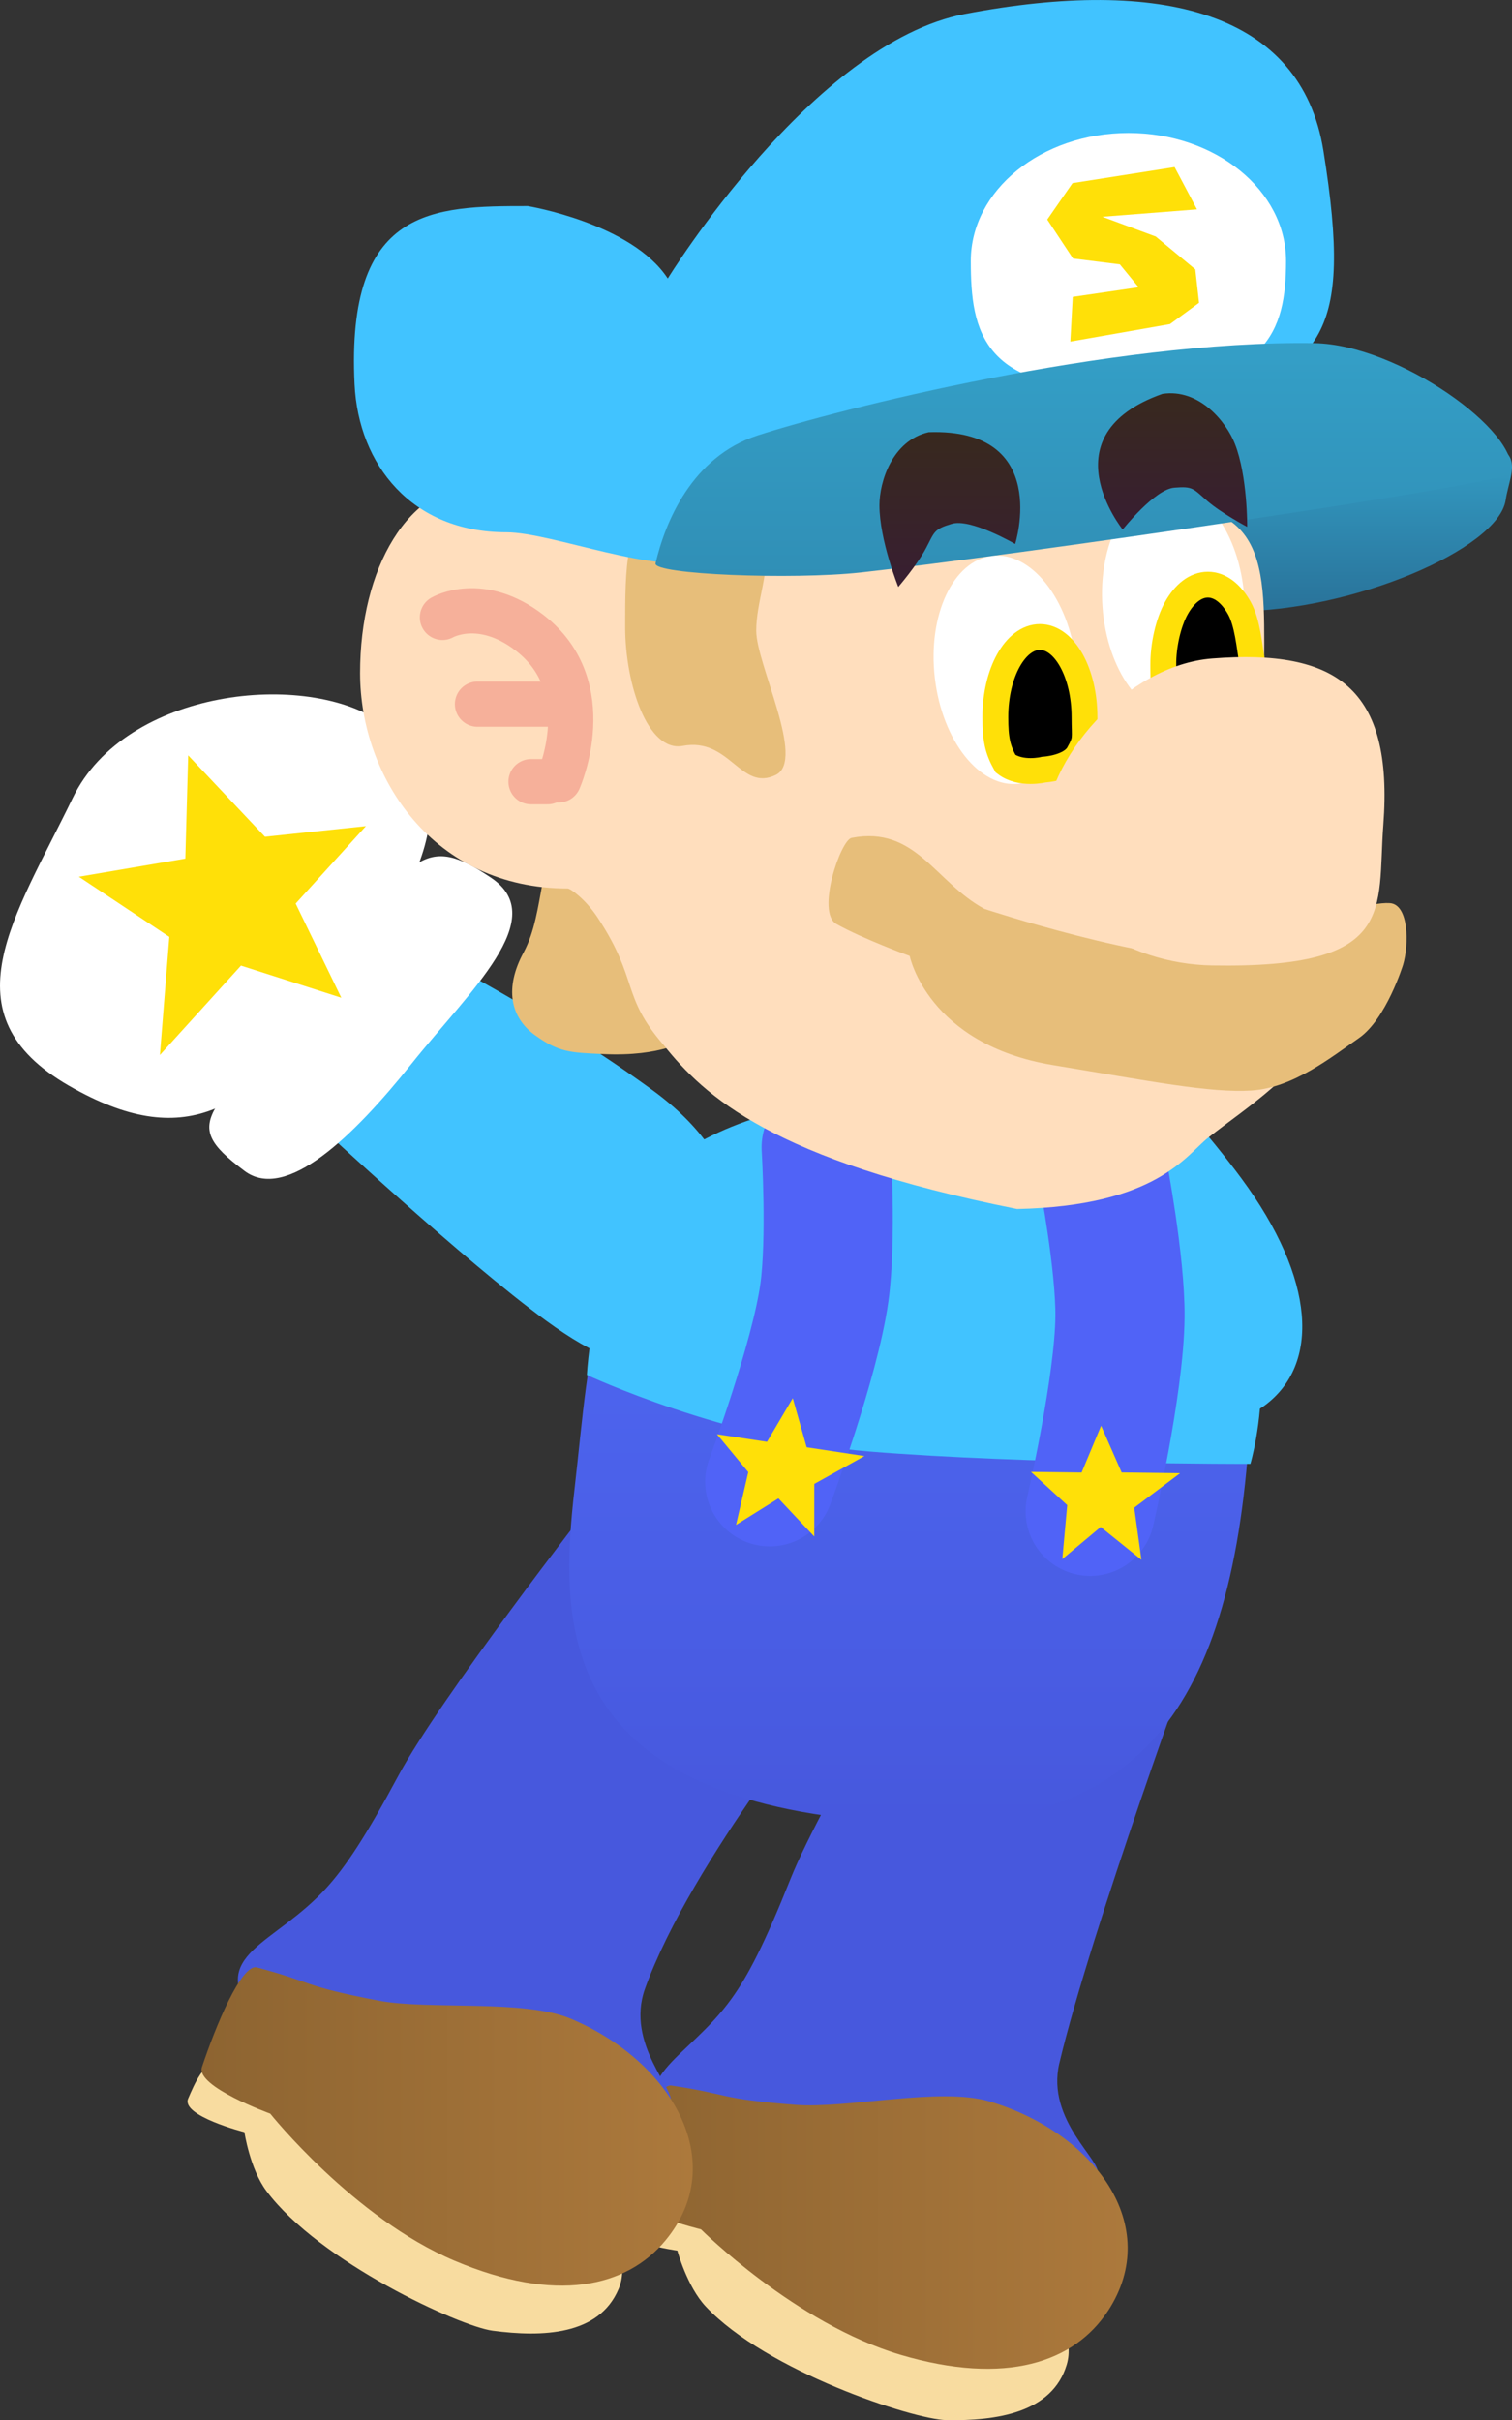 <svg version="1.1" xmlns="http://www.w3.org/2000/svg" xmlns:xlink="http://www.w3.org/1999/xlink" width="117.024" height="187.252" viewBox="0,0,117.024,187.252"><rect x="0" y="0" width="117.024" height="187.252" fill="#333333" stroke="none"/><defs><linearGradient x1="219.945" y1="257.482" x2="258.641" y2="257.482" gradientUnits="userSpaceOnUse" id="color-1"><stop offset="0" stop-color="#8d6431"/><stop offset="1" stop-color="#ac793c"/></linearGradient><linearGradient x1="186.961" y1="249.692" x2="224.984" y2="249.692" gradientUnits="userSpaceOnUse" id="color-2"><stop offset="0" stop-color="#8d6431"/><stop offset="1" stop-color="#ac793c"/></linearGradient><linearGradient x1="241.794" y1="171.996" x2="241.794" y2="226.243" gradientUnits="userSpaceOnUse" id="color-3"><stop offset="0" stop-color="#4f6af7"/><stop offset="1" stop-color="#4758dd"/></linearGradient><linearGradient x1="274.946" y1="119.131" x2="274.946" y2="132.454" gradientUnits="userSpaceOnUse" id="color-4"><stop offset="0" stop-color="#349fc7"/><stop offset="1" stop-color="#297299"/></linearGradient><linearGradient x1="255.219" y1="111.708" x2="255.219" y2="129.723" gradientUnits="userSpaceOnUse" id="color-5"><stop offset="0" stop-color="#349fc7"/><stop offset="1" stop-color="#308fb6"/></linearGradient><linearGradient x1="244.879" y1="118.595" x2="244.879" y2="130.576" gradientUnits="userSpaceOnUse" id="color-6"><stop offset="0" stop-color="#38291e"/><stop offset="1" stop-color="#381e32"/></linearGradient><linearGradient x1="262.121" y1="115.592" x2="262.121" y2="126.137" gradientUnits="userSpaceOnUse" id="color-7"><stop offset="0" stop-color="#38291e"/><stop offset="1" stop-color="#381e32"/></linearGradient></defs><g transform="translate(-171.364,-85.165)"><g data-paper-data="{&quot;isPaintingLayer&quot;:true}" fill-rule="nonzero" stroke-linejoin="miter" stroke-miterlimit="10" stroke-dasharray="" stroke-dashoffset="0" style="mix-blend-mode: normal"><g data-paper-data="{&quot;origPos&quot;:null,&quot;origRot&quot;:0}" stroke="none" stroke-linecap="butt"><g data-paper-data="{&quot;origPos&quot;:null,&quot;index&quot;:null,&quot;origRot&quot;:0}" stroke-width="0"><path d="M269.243,193.91c-4.276,3.158 -13.823,-1.419 -19.606,-9.249c-5.783,-7.83 -10.111,-16.137 -10.111,-16.137l12.723,-9.624c0,0 10.542,11.138 15.193,17.435c5.783,7.83 6.076,14.416 1.8,17.574z" data-paper-data="{&quot;origRot&quot;:0,&quot;origPos&quot;:null}" fill="#41c3ff"/><g data-paper-data="{&quot;origPos&quot;:null}" fill="#ffffff"><path d="M243.551,159.204c-7.289,5.918 -16.635,12.836 -22.414,4.801c-4.192,-5.829 -2.816,-19.864 5.607,-24.011c9.192,-4.525 16.663,-10.031 22.274,-0.437c5.239,8.958 1.821,13.729 -5.467,19.647z" data-paper-data="{&quot;origRot&quot;:0,&quot;origPos&quot;:null}"/><path d="M247.488,166.08c-5.633,4.562 -11.171,10.865 -14.326,6.264c-3.529,-5.147 -1.829,-6.045 7.561,-13.272c10.697,-8.233 10.833,-11.439 14.976,-5.986c2.419,3.184 -2.577,8.432 -8.21,12.994z" data-paper-data="{&quot;origRot&quot;:0,&quot;origPos&quot;:null}"/></g></g><path d="M233.278,140.125l5.056,7.028l7.854,0.219l-6.184,5.221l2.537,7.69l-7.367,-3.493l-7.136,6.026l1.933,-8.964l-6.324,-5.539l8.355,-0.299z" data-paper-data="{&quot;origPos&quot;:null,&quot;origRot&quot;:0}" fill="#ffe008" stroke-width="NaN"/></g><g data-paper-data="{&quot;origPos&quot;:null,&quot;origRot&quot;:0}" stroke="none" stroke-width="0" stroke-linecap="butt"><path d="M253.354,244.794c-1.055,4.446 3.386,7.624 2.942,8.562c-1.8,3.792 -4.518,6.036 -11.663,5.957c-8.851,-0.098 -15.106,-2.539 -21.154,-9.002c-4.119,-4.402 1.012,-5.634 4.523,-10.535c1.26,-1.759 2.522,-4.173 4.538,-9.222c2.52,-6.313 12.411,-22.5 12.411,-22.5c0,0 7.049,2.022 11.594,4.327c3.588,1.819 7.463,-0.299 7.463,-0.299c0,0 -8.215,22.436 -10.653,32.713z" data-paper-data="{&quot;origPos&quot;:null}" fill="#4758dd"/><path d="M253.927,268.112c-1.106,3.738 -5.431,4.374 -9.329,4.299c-2.554,-0.049 -13.911,-3.774 -18.611,-8.786c-1.459,-1.556 -2.198,-4.327 -2.198,-4.327c0,0 -5.045,-0.701 -4.618,-2.094c0.339,-1.106 0.87,-3.002 2.115,-3.26c5.358,-1.109 16.311,2.139 21.558,3.691c7.202,2.131 12.165,6.821 11.083,10.475z" data-paper-data="{&quot;origPos&quot;:null}" fill="#f8dca0"/><path d="M257.124,263.951c-2.605,3.988 -7.91,5.82 -16.052,3.411c-8.142,-2.409 -15.455,-9.709 -15.455,-9.709c0,0 -5.987,-1.434 -5.658,-2.982c0.679,-3.203 2.134,-8.327 3.369,-8.144c4.556,0.678 3.555,1.026 9.637,1.495c3.937,0.304 11.168,-1.394 14.955,-0.274c8.142,2.409 13.495,9.637 9.206,16.203z" data-paper-data="{&quot;origPos&quot;:null}" fill="url(#color-1)"/></g><g data-paper-data="{&quot;origPos&quot;:null,&quot;origRot&quot;:0}" stroke="none" stroke-width="0" stroke-linecap="butt"><path d="M221.285,239.034c-1.547,4.3 2.51,7.956 1.963,8.837c-2.213,3.567 -5.166,5.491 -12.258,4.611c-8.785,-1.09 -14.726,-4.216 -20.011,-11.317c-3.6,-4.836 1.637,-5.485 5.676,-9.962c1.449,-1.606 2.974,-3.864 5.543,-8.655c3.212,-5.99 14.855,-20.966 14.855,-20.966c0,0 6.777,2.799 11.036,5.6c3.361,2.21 8.099,8.16 8.099,8.16c0,0 -11.328,13.752 -14.903,23.691z" data-paper-data="{&quot;origPos&quot;:null}" fill="#4758dd"/><path d="M219.24,262.27c-1.518,3.591 -5.887,3.737 -9.752,3.226c-2.533,-0.335 -13.4,-5.31 -17.509,-10.817c-1.275,-1.71 -1.699,-4.546 -1.699,-4.546c0,0 -4.935,-1.262 -4.354,-2.598c0.461,-1.061 1.201,-2.886 2.467,-3.002c5.448,-0.501 15.969,3.954 21.008,6.085c6.918,2.925 11.323,8.142 9.839,11.652z" data-paper-data="{&quot;origPos&quot;:null}" fill="#f8dca0"/><path d="M222.883,258.493c-3.036,3.671 -8.513,4.896 -16.334,1.589c-7.821,-3.307 -14.269,-11.381 -14.269,-11.381c0,0 -5.788,-2.096 -5.288,-3.597c1.034,-3.107 3.054,-8.036 4.26,-7.715c4.452,1.184 3.418,1.418 9.408,2.566c3.878,0.744 11.254,-0.133 14.891,1.405c7.821,3.307 12.33,11.089 7.331,17.133z" data-paper-data="{&quot;origPos&quot;:null}" fill="url(#color-2)"/></g><g data-paper-data="{&quot;origPos&quot;:null,&quot;origRot&quot;:0}"><path d="M267.823,198.995c-2.017,21.081 -10.769,29.38 -31.548,26.789c-21.769,-2.714 -21.597,-15.341 -20.442,-25.437c1.252,-10.953 1.352,-20.026 10.597,-26.031c6.888,-4.474 13.446,-1.264 21.606,-0.331c15.089,1.726 21.763,4.346 19.787,25.01z" data-paper-data="{&quot;origPos&quot;:null}" fill="url(#color-3)" stroke="none" stroke-width="0" stroke-linecap="butt"/><path d="M268.14,198.427c0,0 -17.359,0.028 -29.482,-0.956c-11.12,-0.902 -21.869,-5.923 -21.869,-5.923c0,0 0.587,-13.818 9.116,-18.242c5.58,-2.894 11.538,-3.37 19.045,-2.694c7.507,0.676 15.384,3.912 18.803,7.396c8.077,8.23 4.387,20.418 4.387,20.418z" data-paper-data="{&quot;origPos&quot;:null}" fill="#41c3ff" stroke="none" stroke-width="0" stroke-linecap="butt"/><path d="M256.736,175.877c0,0 1.349,7.039 1.311,11.174c-0.049,5.312 -2.304,15.044 -2.304,15.044" data-paper-data="{&quot;origPos&quot;:null,&quot;origRot&quot;:0}" fill="none" stroke="#5063f7" stroke-width="10" stroke-linecap="round"/><path d="M235.309,173.939c0,0 0.43,7.154 -0.142,11.25c-0.734,5.261 -4.226,14.621 -4.226,14.621" data-paper-data="{&quot;origPos&quot;:null}" fill="none" stroke="#5063f7" stroke-width="10" stroke-linecap="round"/><path d="M228.329,203.149l0.949,-4.084l-2.425,-2.932l3.875,0.588l1.993,-3.377l1.077,3.799l4.472,0.679l-3.883,2.155l-0.002,4.071l-2.774,-2.949z" data-paper-data="{&quot;origPos&quot;:null,&quot;origRot&quot;:0}" fill="#ffe008" stroke="none" stroke-width="NaN" stroke-linecap="butt"/><path d="M253.585,205.793l0.378,-4.176l-2.805,-2.571l3.919,0.05l1.51,-3.619l1.589,3.615l4.523,0.057l-3.55,2.668l0.558,4.033l-3.153,-2.54z" data-paper-data="{&quot;origPos&quot;:null,&quot;origRot&quot;:0}" fill="#ffe008" stroke="none" stroke-width="NaN" stroke-linecap="butt"/></g><g data-paper-data="{&quot;origPos&quot;:null,&quot;origRot&quot;:0}" stroke="none" stroke-linecap="butt"><g data-paper-data="{&quot;origPos&quot;:null}" stroke-width="0"><path d="M213.622,187.342c-6.331,-4.607 -17.543,-15.069 -17.543,-15.069l9.534,-12.791c0,0 8.337,4.269 16.208,9.996c7.871,5.727 7.515,12.242 4.388,16.54c-3.128,4.298 -4.716,7.051 -12.587,1.324z" data-paper-data="{&quot;origRot&quot;:0,&quot;origPos&quot;:null}" fill="#41c3ff"/><g data-paper-data="{&quot;origPos&quot;:null}" fill="#ffffff"><path d="M176.714,169.178c-9.633,-5.543 -4.18,-13.053 0.28,-22.276c4.087,-8.453 18.112,-9.928 23.971,-5.777c8.075,5.722 1.224,15.117 -4.642,22.447c-5.866,7.331 -10.613,10.782 -19.608,5.606z" data-paper-data="{&quot;origRot&quot;:0,&quot;origPos&quot;:null}"/><path d="M190.29,175.762c-5.482,-4.104 -2.278,-4.263 5.879,-15.018c7.16,-9.441 8.047,-11.147 13.218,-7.654c4.623,3.122 -1.641,8.704 -6.163,14.37c-4.522,5.666 -9.734,10.699 -12.935,8.302z" data-paper-data="{&quot;origRot&quot;:0,&quot;origPos&quot;:null}"/></g></g><path d="M185.929,143.609l5.942,6.297l7.814,-0.823l-5.438,5.994l3.533,7.286l-7.765,-2.487l-6.275,6.918l0.729,-9.141l-7.002,-4.653l8.242,-1.403z" data-paper-data="{&quot;origPos&quot;:null,&quot;origRot&quot;:0}" fill="#ffe008" stroke-width="NaN"/></g><g data-paper-data="{&quot;origPos&quot;:null}"><path d="M287.9,123.854c-0.568,3.793 -11.89,8.6 -20.8,8.6c-7.18,0 -5.4,-6.755 -5.4,-10.4c0,-3.645 14.07,-2.85 21.25,-2.85c7.18,0 5.318,2.195 4.95,4.65z" data-paper-data="{&quot;origPos&quot;:null}" fill="url(#color-4)" stroke="none" stroke-width="0" stroke-linecap="butt"/><path d="M212.743,165.236c-1.883,-1.368 -2.342,-3.637 -0.855,-6.376c1.726,-3.177 1.081,-8.218 2.964,-6.85c0,0 7.233,1.022 7.791,3.915c0,0 3.051,8.357 1.801,9.693c0,0 -1.782,1.322 -6.427,1.102c-2.517,-0.119 -3.391,-0.117 -5.274,-1.485z" data-paper-data="{&quot;origRot&quot;:0,&quot;origPos&quot;:null}" fill="#e7be7a" stroke="none" stroke-width="0" stroke-linecap="butt"/><path d="M219.483,126.137c4.314,1.007 37.243,-2.168 43.037,-1.846c8.572,0.476 6.202,8.214 6.807,16.777c0.696,9.846 7.563,14.33 4.114,23.579c-1.33,3.566 -5.571,6.182 -8.561,8.537c-1.696,1.336 -4.012,5.301 -14.801,5.522c-18.916,-3.77 -24.183,-8.724 -27.361,-12.697c-3.287,-3.792 -1.917,-5.032 -5.092,-9.839c-0.973,-1.474 -2.127,-2.26 -2.322,-2.26c-10.37,0 -16.071,-8.566 -16.071,-16.667c0,-8.1 3.701,-14.667 9.5,-14.667c5.799,0 9.25,3.209 10.75,3.56z" data-paper-data="{&quot;origPos&quot;:null}" fill="#ffdebd" stroke="none" stroke-width="0" stroke-linecap="butt"/><path d="M267.666,131.344c0.352,4.889 -1.818,9.029 -4.848,9.247c-3.03,0.218 -5.771,-3.568 -6.124,-8.457c-0.352,-4.889 1.818,-9.029 4.848,-9.247c3.03,-0.218 5.771,3.568 6.124,8.457z" data-paper-data="{&quot;origPos&quot;:null,&quot;origRot&quot;:0}" fill="#ffffff" stroke="none" stroke-width="0" stroke-linecap="butt"/><path d="M229.893,133.961c0,2.608 3.858,10.024 1.512,11.164c-2.729,1.327 -3.544,-2.934 -7.198,-2.25c-2.714,0.508 -4.457,-4.782 -4.457,-9.2c0,-4.418 -0.017,-8.698 2.743,-8.8c11.619,-0.429 7.4,4.667 7.4,9.086z" data-paper-data="{&quot;origPos&quot;:null}" fill="#e7be7a" stroke="none" stroke-width="0" stroke-linecap="butt"/><path d="M254.643,136.348c0.571,4.868 -1.412,9.101 -4.429,9.455c-3.017,0.354 -5.925,-3.306 -6.496,-8.174c-0.571,-4.868 1.412,-9.101 4.429,-9.455c3.017,-0.354 5.925,3.306 6.496,8.174z" data-paper-data="{&quot;origPos&quot;:null,&quot;origRot&quot;:0}" fill="#ffffff" stroke="none" stroke-width="0" stroke-linecap="butt"/><path d="M251.85,134.45c0.952,0 1.814,0.695 2.439,1.817c0.624,1.122 1.011,2.672 1.011,4.383c0,1.711 0.169,1.705 -0.455,2.827c-0.625,1.122 -2.689,1.234 -2.689,1.234c0,0 -1.786,0.444 -2.967,-0.456c-0.624,-1.122 -0.789,-1.894 -0.789,-3.605c0,-1.711 0.387,-3.261 1.011,-4.383c0.625,-1.122 1.487,-1.817 2.439,-1.817z" data-paper-data="{&quot;origPos&quot;:null}" id="ID0.2989244391210377" fill="#000000" stroke="#ffe008" stroke-width="2" stroke-linecap="butt"/><path d="M264.85,130.4c0.952,0 1.814,0.695 2.439,1.817c0.624,1.122 0.775,2.904 1.011,4.383c0.083,0.539 0.233,1.323 -0.15,1.8c-0.483,0.577 -1.281,0.853 -2,1.1c-1.256,0.26 -2.748,1.037 -3.85,0.4c-0.966,-0.58 -0.89,-2.138 -0.9,-3.3c-0.013,-1.501 0.387,-3.261 1.011,-4.383c0.625,-1.122 1.487,-1.817 2.439,-1.817z" data-paper-data="{&quot;origPos&quot;:null}" id="ID0.2989244391210377" fill="#000000" stroke="#ffe008" stroke-width="2" stroke-linecap="round"/><path d="M273.793,96.829c2.396,14.945 -0.492,15.794 -8.522,20.579c-11.7,6.971 -27.004,5.56 -39.501,10.973c-3.281,1.421 -11.645,-2.032 -15.221,-2.032c-7.314,0 -11.441,-5.227 -11.743,-11.453c-0.667,-13.733 6.096,-13.787 13.41,-13.787c0,0 8.049,1.334 10.83,5.605c0,0 11.198,-18.219 23.002,-20.47c15.195,-2.897 26.024,-0.147 27.745,10.585z" data-paper-data="{&quot;origPos&quot;:null}" fill="#41c3ff" stroke="none" stroke-width="0" stroke-linecap="butt"/><path d="M270.9,105.354c0,5.468 -1.463,9.581 -12.2,9.9c-11.335,0.337 -12.2,-4.432 -12.2,-9.9c0,-5.468 5.462,-9.9 12.2,-9.9c6.738,0 12.2,4.432 12.2,9.9z" data-paper-data="{&quot;origPos&quot;:null}" fill="#ffffff" stroke="none" stroke-width="0" stroke-linecap="butt"/><path d="M288.3,121.754c-0.2,0.858 -39.343,6.5 -50.3,7.7c-5.325,0.583 -16.1,0.158 -15.9,-0.7c0.739,-3.174 2.805,-8.245 7.9,-9.9c6.157,-2 27.295,-7.38 43.102,-7.138c6.462,0.099 15.937,6.865 15.198,10.038z" data-paper-data="{&quot;origPos&quot;:null}" fill="url(#color-5)" stroke="none" stroke-width="0" stroke-linecap="butt"/><path d="M254.203,111.594l0.188,-3.459l5.097,-0.745l-1.451,-1.77l-3.626,-0.454l-1.993,-3.014l1.956,-2.819l7.9,-1.24l1.733,3.271l-7.325,0.572l4.132,1.53l3.064,2.539l0.289,2.587l-2.249,1.648z" data-paper-data="{&quot;origPos&quot;:null,&quot;origRot&quot;:0}" fill="#ffe008" stroke="none" stroke-width="0" stroke-linecap="butt"/><path d="M268.23,169.54c-3.217,0.202 -7.846,-0.725 -15.349,-1.964c-9.728,-1.606 -11.109,-8.446 -11.109,-8.446c0,0 -3.646,-1.332 -5.675,-2.475c-1.588,-0.894 0.326,-6.499 1.18,-6.663c4.974,-0.951 6.456,3.432 10.278,5.496c0,0 12.782,4.208 18.753,3.867c0,0 9.639,-4.511 12.626,-4.313c1.482,0.098 1.491,3.203 1.024,4.771c0,0 -1.296,4.2 -3.421,5.672c-2.125,1.472 -5.09,3.852 -8.307,4.054z" data-paper-data="{&quot;origPos&quot;:null}" fill="#e7be7a" stroke="none" stroke-width="0" stroke-linecap="butt"/><path d="M278.43,148.989c-0.5,6.618 1.127,11.125 -13.25,10.875c-6.626,-0.115 -13,-4.257 -13,-10.125c0,-5.868 6.393,-13.11 13,-13.625c9.627,-0.75 14.05,2.287 13.25,12.875z" data-paper-data="{&quot;origPos&quot;:null}" fill="#ffdebd" stroke="none" stroke-width="0" stroke-linecap="butt"/><g data-paper-data="{&quot;origPos&quot;:null}" fill="none" stroke="#f6b09a" stroke-width="3.5" stroke-linecap="round"><path d="M205.607,132.932c0,0 2.963,-1.73 6.755,1.199c5.438,4.201 2.245,11.372 2.245,11.372" data-paper-data="{&quot;origPos&quot;:null}"/><path d="M208.321,139.646h6" data-paper-data="{&quot;origPos&quot;:null}"/><path d="M213.75,145.646h-1.286" data-paper-data="{&quot;origPos&quot;:null}"/></g><path d="M245.013,125.701c-1.376,0.41 -1.311,0.605 -1.978,1.875c-0.689,1.311 -2.147,3 -2.147,3c0,0 -1.458,-3.627 -1.458,-6.319c0,-1.828 0.993,-5.014 3.811,-5.653c9.531,-0.321 6.694,8.651 6.694,8.651c0,0 -3.477,-2.023 -4.922,-1.553z" data-paper-data="{&quot;origPos&quot;:null}" fill="url(#color-6)" stroke="none" stroke-width="0" stroke-linecap="butt"/><path d="M262.273,122.895c-1.516,0.089 -4.016,3.241 -4.016,3.241c0,0 -5.915,-7.319 3.077,-10.497c2.857,-0.433 4.944,2.171 5.611,3.874c0.982,2.507 0.948,6.416 0.948,6.416c0,0 -1.973,-1.04 -3.093,-2.01c-1.085,-0.94 -1.096,-1.144 -2.526,-1.025z" data-paper-data="{&quot;origPos&quot;:null,&quot;index&quot;:null,&quot;origRot&quot;:0}" fill="url(#color-7)" stroke="none" stroke-width="0" stroke-linecap="butt"/></g></g></g></svg>